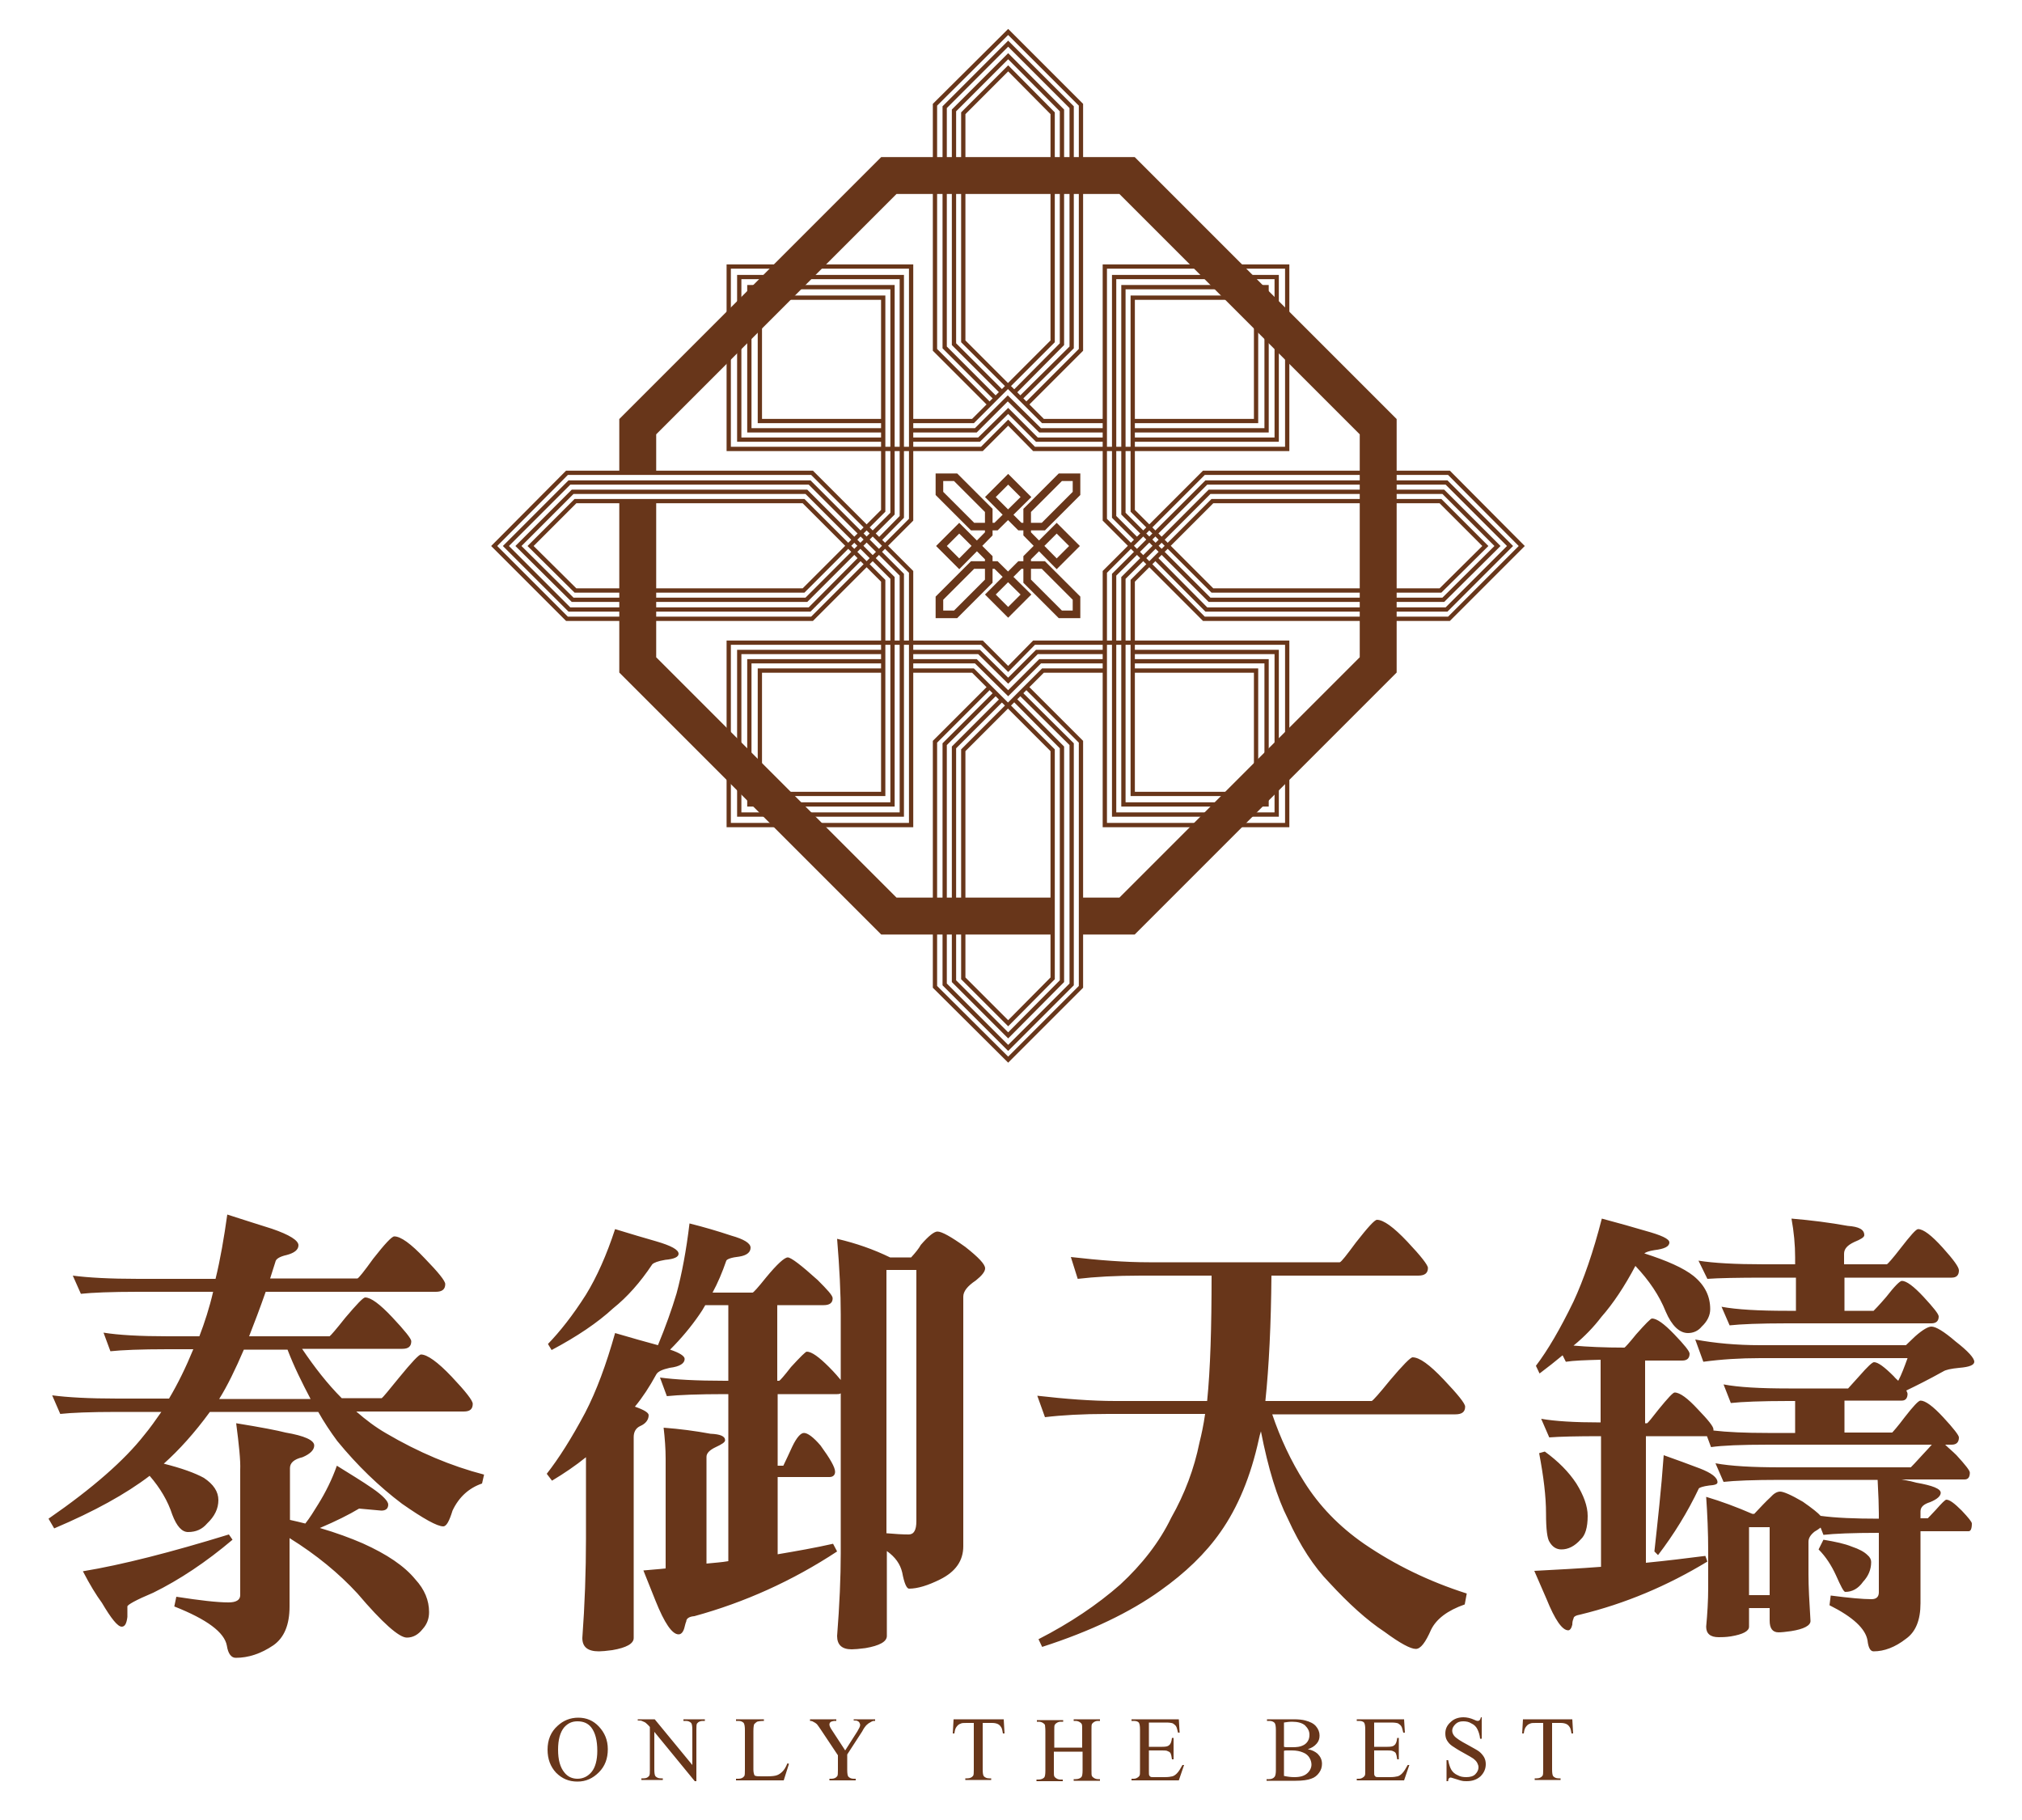 <?xml version="1.0" encoding="utf-8"?>
<!-- Generator: Adobe Illustrator 24.2.1, SVG Export Plug-In . SVG Version: 6.00 Build 0)  -->
<svg version="1.1" id="圖層_1" xmlns="http://www.w3.org/2000/svg" xmlns:xlink="http://www.w3.org/1999/xlink" x="0px" y="0px"
	 viewBox="0 0 500 450" style="enable-background:new 0 0 500 450;" xml:space="preserve">
<style type="text/css">
	.st0{fill:#68361A;}
	.st1{fill:none;stroke:#68361A;stroke-width:1.06;stroke-miterlimit:10;}
	.st2{fill:none;stroke:#68361A;stroke-width:9.127;stroke-miterlimit:10;}
	.st3{fill:none;stroke:#68361A;stroke-width:1.879;stroke-miterlimit:10;}
</style>
<path class="st0" d="M18,315.4c3.8,0.5,9.2,0.8,16.2,0.8h19.1c1.2-4.9,2.1-10.2,2.9-15.9c4.4,1.4,8.1,2.6,11,3.5
	c4.4,1.5,6.6,2.9,6.6,4.1c0,1.1-1,1.9-2.9,2.4c-1.8,0.4-2.7,1-2.8,1.7c-0.5,1.5-0.9,2.9-1.3,4.1h21.6c0.3-0.1,1.6-1.7,3.9-4.9
	c2.9-3.7,4.6-5.5,5.2-5.5c1.6,0,4.1,1.8,7.5,5.4c3.4,3.5,5.1,5.6,5.1,6.4c0,1.3-0.8,1.9-2.3,1.9H65.7c-1.4,4-2.8,7.7-4.1,11h19.9
	c0.3-0.2,1.6-1.7,3.9-4.6c2.8-3.3,4.4-5,4.9-5c1.4,0,3.6,1.6,6.7,4.9c3.1,3.3,4.7,5.3,4.7,5.9c0,1.3-0.7,1.9-2.2,1.9H74.7
	c3.1,4.6,6.3,8.7,9.8,12.2h9.9c0.3-0.2,1.7-1.9,4.3-5.1c3.1-3.8,4.9-5.7,5.4-5.7c1.5,0,4.1,1.8,7.6,5.5c3.5,3.7,5.2,5.9,5.2,6.7
	c0,1.3-0.7,1.9-2.2,1.9H88.1c2.4,2.1,4.8,3.9,7.4,5.4c8,4.7,16.1,8.1,24.2,10.2l-0.5,2.2c-3.2,1.1-5.7,3.3-7.3,6.7
	c-0.8,2.6-1.5,3.9-2.3,3.9c-1.5,0-4.9-1.9-10.2-5.6c-5.7-4.3-11-9.4-16-15.5c-1.7-2.3-3.3-4.7-4.7-7.2H51.9
	c-3.8,5.2-7.6,9.4-11.4,12.8c4.4,1.1,7.7,2.3,9.9,3.5c2.4,1.6,3.6,3.4,3.6,5.5c0,2.1-0.9,4-2.8,5.8c-1.2,1.4-2.7,2.1-4.7,2.1
	c-1.5,0-2.8-1.4-3.9-4.3c-1.1-3.4-3-6.6-5.6-9.6c-5.9,4.5-13.7,8.8-23.6,13l-1.4-2.4c11-7.6,18.8-14.5,23.6-20.6
	c1.5-1.8,2.9-3.8,4.3-5.8H29c-6.7,0-11.4,0.2-14.1,0.5l-2-4.6c3.8,0.5,9.1,0.8,16.1,0.8h12.8c2.2-3.7,4.2-7.8,6-12.2h-6.3
	c-6.7,0-11.4,0.2-14.2,0.5l-1.7-4.6c3.7,0.6,9,0.9,16,0.9h7.7c1.3-3.4,2.5-7.1,3.4-11H34.2c-6.7,0-11.5,0.2-14.2,0.5L18,315.4z
	 M56.6,379.4l0.9,1.3c-6.5,5.5-13.1,9.9-19.6,13.1c-4.3,1.8-6.4,3-6.4,3.4v2.6c-0.2,1.6-0.6,2.4-1.4,2.4c-1,0-2.6-2-4.9-5.9
	c-1.4-1.9-3-4.5-4.7-7.8C30.2,386.9,42.3,383.8,56.6,379.4z M58.4,351.9c6.2,1,10.3,1.8,12.2,2.3c4.7,0.8,7.1,1.9,7.1,3.2
	c0,1.1-1,2.1-2.9,2.9c-2.1,0.5-3.1,1.4-3.1,2.7v12.8c1.4,0.3,2.6,0.6,3.8,0.9c1.1-1.4,2.1-3,3.2-4.8c1.8-2.9,3.4-6.1,4.6-9.5
	c3.2,2,6.2,3.8,8.8,5.6c2.6,1.8,3.9,3.2,3.9,4c0,1-0.6,1.5-1.7,1.5l-5.5-0.5c-2.5,1.5-5.7,3.1-9.7,4.8c4.1,1.2,7.6,2.5,10.6,3.8
	c6,2.7,10.3,5.6,13,8.9c2.3,2.5,3.4,5.2,3.4,8.1c0,1.6-0.5,3-1.6,4.2c-1.1,1.4-2.4,2.1-3.9,2.1c-1.9,0-6-3.6-12.2-10.9
	c-4.6-5-10.2-9.6-16.8-13.7v16.9c0,4.5-1.3,7.7-4,9.6c-3.1,2.1-6.2,3.1-9.3,3.1c-1.1,0-1.9-1-2.2-3c-0.6-3.3-4.9-6.5-13-9.7l0.5-2.4
	c5.8,0.9,10.1,1.4,12.9,1.4c1.9,0,2.9-0.6,2.9-1.8v-31C59.5,361.1,59.1,357.3,58.4,351.9z M76.8,345.9c-2.1-4-4.1-8-5.7-12.2H60.3
	c-2.1,4.9-4.1,9-6.1,12.2H76.8z M152.1,329.6c4.1,1.2,7.6,2.2,10.6,3c1.9-4.6,3.4-8.8,4.6-12.8c1.3-4.8,2.4-10.6,3.2-17.3
	c3.6,0.9,7,1.9,10.3,3c3.2,0.9,4.8,1.9,4.8,3c0,1.1-0.9,1.9-2.8,2.2c-1.9,0.2-3,0.6-3.2,1c-1,2.9-2.1,5.5-3.4,7.9h9.9
	c0.2,0,1.3-1.2,3.3-3.7c2.8-3.4,4.6-5,5.4-5c0.8,0,3.3,1.9,7.4,5.6c2.4,2.4,3.7,3.8,3.7,4.5c0,1.1-0.7,1.7-2.2,1.7h-11.5v18.7h0.5
	c0.2-0.1,1.2-1.2,2.9-3.4c2.3-2.5,3.6-3.8,3.9-3.8c1.2,0,3,1.3,5.5,3.8c1.5,1.5,2.4,2.6,2.9,3.2V325c0-5.2-0.3-11.4-0.9-18.7
	c4.7,1.1,9,2.6,13.1,4.6h5.2c1.1-1.2,1.9-2.2,2.4-3.1c1.9-2.2,3.3-3.3,4.1-3.3c1.1,0,3.4,1.3,6.9,3.8c3.3,2.6,4.9,4.3,4.9,5.3
	c0,0.8-0.8,1.8-2.3,3c-2.1,1.4-3.1,2.7-3.1,4v61.7c0,3.6-1.9,6.3-5.7,8.2c-3,1.5-5.6,2.3-7.7,2.3c-0.6,0-1.2-1.3-1.7-4
	c-0.5-2.1-1.7-3.8-3.8-5.3v21c0,1.4-1.8,2.4-5.3,3c-1.5,0.2-2.7,0.3-3.4,0.3c-2.4,0-3.6-1.1-3.6-3.3c0.6-7.7,0.9-14.5,0.9-20.5
	v-39.5c-0.3,0.2-0.6,0.2-0.9,0.2h-14.7v17.7h1.4c0.7-1.4,1.4-3,2.2-4.7c1.1-2.3,2.1-3.4,2.9-3.4c0.9,0,2.3,1,4.1,3.1
	c2.4,3.3,3.6,5.4,3.6,6.5c0,0.8-0.5,1.3-1.4,1.3h-12.8v19.1c4.7-0.8,9.3-1.6,13.7-2.6l1,1.9c-11.1,7.3-22.9,12.6-35.3,16
	c-1.3,0.1-2,0.6-2,1.3c-0.2,0.4-0.3,1-0.5,1.7c-0.3,1-0.8,1.5-1.4,1.5c-1.6,0-3.5-2.8-5.7-8.3c-0.6-1.5-1.6-4-3-7.5
	c1.9-0.2,3.8-0.3,5.5-0.5v-27.1c0-2.5-0.2-5.1-0.5-7.7c4,0.3,7.8,0.8,11.6,1.5c2.4,0.1,3.6,0.6,3.6,1.6c0,0.5-0.8,1-2.3,1.7
	c-1.5,0.7-2.3,1.5-2.3,2.4v26.4c1.9-0.2,3.7-0.3,5.4-0.6v-41.3h-0.8c-6.7,0-11.5,0.2-14.4,0.5l-1.7-4.6c3.7,0.5,9,0.8,16.1,0.8h0.8
	v-18.7h-5.7c-0.5,0.9-1,1.7-1.5,2.4c-2,2.9-4.4,5.8-7.2,8.6c2.4,0.8,3.6,1.6,3.6,2.3c0,1.1-1.2,1.9-3.7,2.2
	c-1.8,0.4-2.9,0.9-3.3,1.6c-1.7,3.1-3.4,5.7-5.3,8c2.3,0.8,3.4,1.5,3.4,2.1c0,1.1-0.7,2.1-2.1,2.7c-1.1,0.5-1.6,1.5-1.6,2.7v49.7
	c0,1.4-1.8,2.4-5.3,3c-1.5,0.2-2.6,0.3-3.3,0.3c-2.8,0-4.1-1.1-4.1-3.3c0.6-8.2,0.9-16.4,0.9-24.7v-20c-2.6,2.1-5.4,4-8.4,5.8
	l-1.3-1.7c2.9-3.7,6.1-8.7,9.5-15.1C147.5,343.9,149.9,337.4,152.1,329.6z M152.1,303.9c3.9,1.2,7.3,2.2,10.1,3
	c3.8,1.1,5.6,2.1,5.6,3.1c0,0.8-1.1,1.3-3.3,1.5c-1.8,0.3-2.8,0.7-3.2,1.1c-3,4.5-6.2,8.1-9.7,10.9c-3.8,3.5-8.8,6.9-15.2,10.3
	l-0.9-1.5c2.9-3,6.1-7,9.4-12.2C147.6,315.7,150,310.3,152.1,303.9z M219.2,314.1v65c2.2,0.2,4.1,0.3,5.5,0.3c1.3,0,1.9-1.1,1.9-3.3
	v-62.1H219.2z M256.5,345.1c7,0.8,13.5,1.3,19.3,1.3h22.7c0.8-7.9,1.1-18.2,1.1-31h-17.5c-6.2,0-11.4,0.3-15.6,0.8l-1.7-5.4
	c7,0.8,13.4,1.3,19.3,1.3h47.2c0.4-0.1,1.7-1.8,4-4.9c2.9-3.7,4.6-5.6,5.2-5.6c1.6,0,4.1,1.8,7.5,5.4s5.1,5.8,5.1,6.5
	c0,1.3-0.8,1.9-2.4,1.9h-36.3c-0.1,12-0.6,22.4-1.5,31h26.3c0.4-0.2,1.9-1.9,4.5-5.1c3.2-3.8,5.1-5.7,5.6-5.7c1.7,0,4.2,1.8,7.7,5.5
	c3.5,3.7,5.3,5.9,5.3,6.7c0,1.3-0.8,1.9-2.4,1.9h-45.3c2,5.9,4.6,11.5,7.9,16.7c3.7,5.9,8.6,11,14.8,15.3c7.6,5.2,16,9.3,25.4,12.3
	l-0.5,2.7c-4.3,1.5-7,3.6-8.3,6.2c-1.4,3.2-2.6,4.8-3.8,4.8c-1.3,0-3.9-1.4-7.7-4.2c-4.4-2.9-8.9-7-13.7-12.2
	c-3.8-3.9-7.2-9.1-10.2-15.7c-2.7-5.3-4.9-12.5-6.7-21.7c-0.2,0.7-0.4,1.3-0.5,1.9c-2,9.2-5.2,16.9-9.5,23
	c-3.7,5.3-8.7,10.1-14.9,14.5c-7.4,5.3-17.1,10-29.2,13.9l-0.9-1.9c7.8-4,14.5-8.5,20.2-13.5c5.4-5,9.7-10.5,12.6-16.5
	c3.4-6,5.7-12.2,7-18.6c0.5-2,1-4.3,1.4-7.1H274c-6.3,0-11.5,0.3-15.6,0.8L256.5,345.1z M396.1,301.3c4.1,1.1,7.7,2.1,10.7,3
	c4,1.1,6,2,6,2.9c0,1-1.2,1.6-3.7,1.9c-1.3,0.2-2.1,0.5-2.5,0.8c5.6,1.8,9.7,3.6,12.2,5.6c2.8,2.3,4.1,5,4.1,8.2
	c0,1.5-0.7,3-2.1,4.3c-0.9,1.1-2.1,1.6-3.4,1.6c-2.1,0-4-1.8-5.5-5.3c-1.6-4-4.1-7.7-7.5-11.3c-2.7,5.1-5.5,9.3-8.4,12.6
	c-1.9,2.5-4.2,4.9-6.9,7.1c3.4,0.3,7.7,0.5,12.6,0.5c0.2-0.1,1.2-1.2,2.9-3.3c2.3-2.6,3.6-3.9,3.9-3.9c1.2,0,3,1.3,5.5,3.9
	c2.5,2.6,3.8,4.2,3.8,4.8c0,1.1-0.6,1.7-1.8,1.7h-9.2v15.5h0.5c0.2-0.1,1.2-1.3,2.9-3.5c2.2-2.7,3.5-4.1,3.9-4.1
	c1.3,0,3.2,1.4,5.7,4.1c2.6,2.7,3.9,4.3,3.9,5v0.3c3.4,0.4,7.9,0.6,13.4,0.6h6.8v-7.9h-1.7c-6.7,0-11.5,0.2-14.2,0.5l-1.8-4.6
	c3.7,0.7,9,1,16.1,1h14.7c0.2-0.2,1.1-1.2,2.8-3.1c2-2.3,3.2-3.4,3.6-3.4c1,0,2.6,1.2,4.9,3.5c0.4,0.5,0.8,0.8,1.1,1.1
	c0.8-1.5,1.5-3.4,2.3-5.6h-36.4c-5,0-9.7,0.3-14.1,0.9l-2-5.5c4.8,0.9,10.2,1.4,16.1,1.4h36c0.9-0.9,1.7-1.6,2.3-2.2
	c1.8-1.6,3.2-2.4,4-2.4c1.1,0,3.1,1.2,6,3.7c3.1,2.4,4.6,4.1,4.6,5c0,0.8-1.2,1.3-3.7,1.5c-2.1,0.2-3.4,0.5-4,0.9
	c-3.6,2-6.6,3.5-9.1,4.7c0.2,0.4,0.3,0.7,0.3,0.8c0,1.1-0.5,1.7-1.4,1.7h-14.2v7.9h11.8c0.2-0.2,1.3-1.4,3.1-3.8
	c2.1-2.7,3.4-4.1,3.9-4.1c1.2,0,3.1,1.4,5.6,4.1c2.6,2.8,3.9,4.5,3.9,5c0,1.2-0.6,1.8-1.8,1.8H481c0.8,0.8,1.8,1.6,2.8,2.6
	c2.2,2.4,3.3,3.8,3.3,4.3c0,1.1-0.4,1.7-1.3,1.7h-15.6c1.8,0.3,3,0.6,3.7,0.8c4,0.7,6,1.5,6,2.5c0,0.8-0.9,1.6-2.6,2.3
	c-1.6,0.5-2.4,1.2-2.4,2.3v1.7h1.8c0.1-0.1,0.8-0.8,2-2.1c1.5-1.7,2.3-2.5,2.6-2.5c0.8,0,2,0.9,3.8,2.7c1.7,1.8,2.5,2.8,2.5,3.2
	c0,1.3-0.3,1.9-0.8,1.9h-11.9v17.8c0,4.2-1.2,7.1-3.6,8.8c-2.7,2.1-5.4,3.1-8,3.1c-0.8,0-1.3-0.9-1.5-2.7c-0.5-2.9-3.6-5.8-9.4-8.7
	l0.3-2.4c4.6,0.6,8,0.9,10.1,0.9c1.2,0,1.8-0.6,1.8-1.7V379c-6.5,0-11.1,0.2-13.7,0.5l-0.7-1.8c-0.5,0.4-1,0.7-1.5,1
	c-1,0.8-1.5,1.6-1.5,2.5v8.2c0,2.8,0.2,6.6,0.5,11.4c0,1.1-1.6,2-4.8,2.5c-1.4,0.2-2.4,0.3-3.1,0.3c-1.5,0-2.2-1-2.2-2.9v-3.1h-5.1
	v4.6c0,1.1-1.5,1.9-4.5,2.4c-1.3,0.2-2.3,0.2-3,0.2c-2.1,0-3.1-0.9-3.1-2.6c0.3-3.2,0.5-6.4,0.5-9.6v-9.1c0-4.6-0.2-9.1-0.5-13.4
	c3.7,1.1,7.5,2.5,11.4,4.2h0.5c1.5-1.6,2.8-3,4-4.1c0.8-0.9,1.6-1.4,2.4-1.4c0.8,0,2.7,0.8,5.6,2.5c2.3,1.6,3.8,2.8,4.4,3.5
	c3.7,0.5,8.5,0.7,14.4,0.7v-1.3c0-1.8-0.1-4.5-0.3-8.3h-24c-6.7,0-11.4,0.2-14.1,0.5l-2-4.6c3.8,0.7,9.1,1,16.1,1h32.2
	c0.2-0.2,1.2-1.2,2.9-3.1c1-1.1,1.8-1.9,2.3-2.5h-40.4c-6.7,0-11.5,0.2-14.2,0.6l-1-2.7h-15.1v31.3c5.1-0.5,10-1.1,14.7-1.7l0.5,1.4
	c-9.9,6-20.3,10.4-31.4,13.1c-1.1,0.2-1.7,0.5-1.7,1c-0.2,0.4-0.3,0.9-0.3,1.5c-0.2,0.9-0.6,1.4-1,1.4c-1.5,0-3.3-2.6-5.4-7.8
	c-0.6-1.4-1.6-3.7-3-6.9c5.8-0.3,11.3-0.6,16.5-1v-32.3c-6,0-10.2,0.1-12.8,0.3l-2-4.6c3.4,0.6,8.3,0.9,14.7,0.9v-15.5
	c-3.8,0.1-6.7,0.2-8.6,0.5l-0.8-1.6c-1.8,1.5-3.7,3-5.7,4.5l-0.9-1.9c2.9-3.8,6-9.1,9.3-15.9C391.6,316.4,394,309.5,396.1,301.3z
	 M382,358.9c3.3,2.4,5.9,5,7.8,7.9c1.8,2.9,2.8,5.6,2.8,8c0,2.9-0.6,4.8-1.7,5.8c-1.5,1.7-3.1,2.5-4.8,2.5c-1.2,0-2.2-0.6-2.9-1.8
	c-0.6-0.8-0.9-3.2-0.9-7.1c0-4.2-0.6-9.1-1.7-14.9L382,358.9z M411.4,359.8c3.1,1.1,6.1,2.2,9,3.3c2.8,1.1,4.3,2.2,4.3,3.4
	c0,0.5-0.7,0.7-2.1,0.8c-1.5,0.2-2.3,0.5-2.5,0.7c-2.8,5.9-6.2,11.4-10.1,16.5l-0.9-0.9C409.9,376.2,410.8,368.3,411.4,359.8z
	 M420,311.7c3.7,0.6,9.1,0.9,16.2,0.9h7.7v-1.7c0-3.1-0.3-6.3-0.9-9.6c4.8,0.4,9.5,1,13.9,1.8c2.8,0.2,4.1,0.9,4.1,2.3
	c0,0.5-0.8,1-2.5,1.7c-1.7,0.8-2.5,1.7-2.5,2.9v2.6h10.6c0.2-0.1,1.4-1.4,3.4-4c2.4-3.1,3.8-4.7,4.3-4.7c1.3,0,3.3,1.5,6.1,4.6
	c2.7,3,4,4.8,4,5.6c0,1.2-0.6,1.8-1.8,1.8h-26.5v8.2h7.2c0.2-0.2,1.3-1.3,3.1-3.4c2.1-2.7,3.4-4,3.9-4c1.1,0,2.9,1.3,5.4,4
	c2.4,2.6,3.7,4.2,3.7,4.8c0,1.1-0.6,1.7-1.8,1.7h-35.7c-6.7,0-11.5,0.2-14.2,0.5l-2-4.6c3.8,0.7,9.2,1,16.2,1h2.2v-8.2h-7.7
	c-6.7,0-11.5,0.1-14.2,0.3L420,311.7z M432.5,394.4h5.1v-16.8h-5.1V394.4z M450.9,380.7c3,0.5,5.3,1,7,1.7c1.8,0.6,3.1,1.3,3.9,2.1
	c0.6,0.5,0.9,1.1,0.9,1.7c0,1.9-0.7,3.5-2,4.9c-1.2,1.7-2.7,2.5-4.4,2.5c-0.4,0-1.1-1.4-2.3-4.1c-1.1-2.4-2.5-4.6-4.3-6.4
	L450.9,380.7z"/>
<path class="st0" d="M143,424.7c2,0,3.7,0.7,5.1,2.2c1.4,1.5,2.2,3.3,2.2,5.6c0,2.3-0.7,4.2-2.2,5.7c-1.5,1.5-3.2,2.3-5.3,2.3
	c-2.1,0-3.8-0.7-5.3-2.2c-1.4-1.5-2.1-3.4-2.1-5.7c0-2.4,0.8-4.4,2.5-5.9C139.3,425.4,141,424.7,143,424.7z M142.8,425.6
	c-1.4,0-2.4,0.5-3.3,1.5c-1,1.2-1.5,3.1-1.5,5.5c0,2.5,0.5,4.4,1.6,5.7c0.8,1,1.9,1.5,3.2,1.5c1.4,0,2.6-0.6,3.5-1.7
	c0.9-1.1,1.4-2.9,1.4-5.2c0-2.6-0.5-4.5-1.5-5.8C145.4,426.1,144.3,425.6,142.8,425.6z M157.8,425.1h4.1l9.3,11.3v-8.7
	c0-0.9-0.1-1.5-0.3-1.7c-0.3-0.3-0.7-0.5-1.3-0.5H169v-0.4h5.3v0.4h-0.5c-0.6,0-1.1,0.2-1.4,0.6c-0.2,0.2-0.2,0.8-0.2,1.6v12.7h-0.4
	l-10-12.2v9.3c0,0.9,0.1,1.5,0.3,1.7c0.3,0.3,0.7,0.5,1.3,0.5h0.5v0.4h-5.3v-0.4h0.5c0.7,0,1.1-0.2,1.4-0.6c0.2-0.2,0.2-0.8,0.2-1.6
	v-10.5c-0.4-0.5-0.8-0.8-1-1c-0.2-0.2-0.6-0.3-1-0.5c-0.2-0.1-0.5-0.1-1-0.1V425.1z M194.7,436l0.4,0.1l-1.3,4.1H182v-0.4h0.6
	c0.6,0,1.1-0.2,1.4-0.6c0.2-0.2,0.2-0.8,0.2-1.7v-9.7c0-0.9-0.1-1.5-0.3-1.8c-0.3-0.3-0.7-0.5-1.3-0.5H182v-0.4h6.9v0.4
	c-0.8,0-1.4,0.1-1.7,0.2c-0.3,0.2-0.5,0.4-0.7,0.6c-0.1,0.2-0.2,0.8-0.2,1.7v9.5c0,0.6,0.1,1,0.2,1.3c0.1,0.2,0.2,0.3,0.4,0.3
	c0.2,0.1,0.8,0.1,1.7,0.1h1.1c1.2,0,2-0.1,2.5-0.3c0.5-0.2,0.9-0.5,1.3-0.9C193.9,437.6,194.3,437,194.7,436z M211.1,425.1h5.3v0.4
	h-0.3c-0.2,0-0.5,0.1-0.8,0.3c-0.4,0.2-0.7,0.4-1,0.7c-0.3,0.3-0.7,0.8-1.1,1.6l-3.7,5.7v3.8c0,0.9,0.1,1.5,0.3,1.7
	c0.3,0.3,0.7,0.5,1.3,0.5h0.5v0.4h-6.5v-0.4h0.5c0.6,0,1.1-0.2,1.4-0.6c0.2-0.2,0.2-0.8,0.2-1.6V434l-4.2-6.3
	c-0.5-0.7-0.8-1.2-1-1.4c-0.2-0.2-0.5-0.4-1.1-0.7c-0.2-0.1-0.4-0.1-0.6-0.1v-0.4h6.5v0.4h-0.3c-0.4,0-0.7,0.1-1,0.2
	c-0.3,0.2-0.4,0.4-0.4,0.7c0,0.3,0.2,0.8,0.7,1.5l3.2,4.9l3-4.7c0.4-0.7,0.7-1.2,0.7-1.6c0-0.2-0.1-0.4-0.2-0.6
	c-0.1-0.2-0.3-0.3-0.5-0.4c-0.2-0.1-0.5-0.1-0.9-0.1V425.1z M248.2,425.1l0.2,3.5H248c-0.1-0.6-0.2-1.1-0.3-1.3
	c-0.2-0.4-0.5-0.8-0.9-1c-0.4-0.2-0.9-0.3-1.5-0.3H243v11.5c0,0.9,0.1,1.5,0.3,1.7c0.3,0.3,0.7,0.5,1.3,0.5h0.5v0.4h-6.4v-0.4h0.5
	c0.6,0,1.1-0.2,1.4-0.6c0.2-0.2,0.2-0.8,0.2-1.6V426h-1.8c-0.7,0-1.2,0-1.5,0.2c-0.4,0.1-0.7,0.4-1,0.8c-0.3,0.4-0.4,0.9-0.5,1.6
	h-0.4l0.2-3.5H248.2z M260.5,432.1h7.1v-4.3c0-0.8,0-1.3-0.1-1.5c-0.1-0.2-0.2-0.3-0.5-0.5c-0.3-0.2-0.7-0.3-1-0.3h-0.5v-0.4h6.5
	v0.4h-0.5c-0.4,0-0.7,0.1-1,0.3c-0.2,0.1-0.4,0.3-0.5,0.5c-0.1,0.2-0.1,0.7-0.1,1.5v9.8c0,0.8,0,1.3,0.1,1.5
	c0.1,0.2,0.2,0.3,0.5,0.5c0.3,0.2,0.7,0.3,1,0.3h0.5v0.4h-6.5v-0.4h0.5c0.6,0,1.1-0.2,1.4-0.5c0.2-0.2,0.3-0.8,0.3-1.7v-4.6h-7.1
	v4.6c0,0.8,0,1.3,0.1,1.5c0.1,0.2,0.2,0.3,0.5,0.5c0.3,0.2,0.7,0.3,1,0.3h0.6v0.4h-6.5v-0.4h0.5c0.6,0,1.1-0.2,1.4-0.5
	c0.2-0.2,0.3-0.8,0.3-1.7v-9.8c0-0.8-0.1-1.3-0.1-1.5c-0.1-0.2-0.2-0.3-0.5-0.5c-0.3-0.2-0.7-0.3-1-0.3h-0.5v-0.4h6.5v0.4h-0.6
	c-0.4,0-0.7,0.1-1,0.3c-0.2,0.1-0.4,0.3-0.5,0.5c-0.1,0.2-0.1,0.7-0.1,1.5V432.1z M284.1,425.9v6h3.3c0.9,0,1.4-0.1,1.7-0.4
	c0.4-0.3,0.6-0.9,0.7-1.8h0.4v5.3h-0.4c-0.1-0.7-0.2-1.2-0.3-1.4c-0.1-0.3-0.4-0.5-0.7-0.6c-0.3-0.2-0.8-0.2-1.4-0.2h-3.3v5
	c0,0.7,0,1.1,0.1,1.2c0.1,0.1,0.2,0.3,0.3,0.3c0.1,0.1,0.4,0.1,0.9,0.1h2.6c0.9,0,1.5-0.1,1.9-0.2c0.4-0.1,0.8-0.4,1.1-0.7
	c0.5-0.5,0.9-1.2,1.4-2.1h0.4l-1.3,3.8h-11.7v-0.4h0.5c0.4,0,0.7-0.1,1-0.3c0.2-0.1,0.4-0.3,0.5-0.5c0.1-0.2,0.1-0.7,0.1-1.5v-9.8
	c0-1-0.1-1.5-0.3-1.8c-0.3-0.3-0.7-0.4-1.3-0.4h-0.5v-0.4h11.7l0.2,3.3h-0.4c-0.2-0.8-0.3-1.3-0.5-1.6s-0.5-0.5-0.8-0.7
	c-0.3-0.1-0.8-0.2-1.6-0.2H284.1z M323.4,432.5c1.1,0.2,1.8,0.6,2.4,1.1c0.7,0.7,1.1,1.5,1.1,2.5c0,0.8-0.2,1.5-0.7,2.2
	c-0.5,0.7-1.1,1.2-2,1.5c-0.8,0.3-2.1,0.5-3.8,0.5h-7.2v-0.4h0.6c0.6,0,1.1-0.2,1.4-0.6c0.2-0.3,0.3-0.8,0.3-1.7v-9.8
	c0-0.9-0.1-1.5-0.3-1.8c-0.3-0.3-0.7-0.5-1.3-0.5h-0.6v-0.4h6.6c1.2,0,2.2,0.1,2.9,0.3c1.1,0.3,2,0.7,2.6,1.4
	c0.6,0.7,0.9,1.5,0.9,2.3c0,0.8-0.2,1.4-0.7,2C325,431.8,324.3,432.2,323.4,432.5z M317.5,431.9c0.3,0.1,0.6,0.1,0.9,0.1
	c0.4,0,0.7,0,1.2,0c1.1,0,1.9-0.1,2.5-0.4c0.5-0.2,1-0.6,1.3-1.1c0.3-0.5,0.4-1,0.4-1.6c0-0.9-0.4-1.6-1.1-2.3
	c-0.7-0.6-1.8-0.9-3.2-0.9c-0.7,0-1.4,0.1-2,0.2V431.9z M317.5,439.1c0.9,0.2,1.7,0.3,2.6,0.3c1.4,0,2.4-0.3,3.1-0.9
	c0.7-0.6,1.1-1.4,1.1-2.2c0-0.6-0.2-1.2-0.5-1.7c-0.3-0.5-0.8-1-1.6-1.3c-0.7-0.3-1.6-0.5-2.7-0.5c-0.5,0-0.9,0-1.2,0
	c-0.3,0-0.6,0-0.8,0.1V439.1z M339.8,425.9v6h3.3c0.9,0,1.4-0.1,1.7-0.4c0.4-0.3,0.6-0.9,0.7-1.8h0.4v5.3h-0.4
	c-0.1-0.7-0.2-1.2-0.3-1.4c-0.1-0.3-0.4-0.5-0.7-0.6c-0.3-0.2-0.8-0.2-1.4-0.2h-3.3v5c0,0.7,0,1.1,0.1,1.2c0.1,0.1,0.2,0.3,0.3,0.3
	c0.1,0.1,0.4,0.1,0.9,0.1h2.6c0.9,0,1.5-0.1,1.9-0.2c0.4-0.1,0.8-0.4,1.1-0.7c0.5-0.5,0.9-1.2,1.4-2.1h0.4l-1.3,3.8h-11.7v-0.4h0.5
	c0.4,0,0.7-0.1,1-0.3c0.2-0.1,0.4-0.3,0.5-0.5c0.1-0.2,0.1-0.7,0.1-1.5v-9.8c0-1-0.1-1.5-0.3-1.8c-0.3-0.3-0.7-0.4-1.3-0.4h-0.5
	v-0.4h11.7l0.2,3.3h-0.4c-0.2-0.8-0.3-1.3-0.5-1.6s-0.5-0.5-0.8-0.7c-0.3-0.1-0.8-0.2-1.6-0.2H339.8z M366.4,424.7v5.2H366
	c-0.1-1-0.4-1.8-0.7-2.4c-0.3-0.6-0.8-1.1-1.5-1.4c-0.6-0.4-1.3-0.5-2-0.5c-0.8,0-1.4,0.2-1.9,0.7c-0.5,0.5-0.8,1-0.8,1.6
	c0,0.5,0.2,0.9,0.5,1.3c0.5,0.6,1.6,1.3,3.3,2.2c1.4,0.8,2.4,1.3,2.9,1.7c0.5,0.4,0.9,0.9,1.2,1.4c0.3,0.6,0.4,1.1,0.4,1.7
	c0,1.1-0.4,2.1-1.3,3c-0.9,0.8-2,1.2-3.4,1.2c-0.4,0-0.9,0-1.2-0.1c-0.2,0-0.7-0.2-1.4-0.4c-0.7-0.2-1.2-0.4-1.4-0.4
	c-0.2,0-0.3,0.1-0.4,0.2c-0.1,0.1-0.2,0.3-0.2,0.7h-0.4v-5.2h0.4c0.2,1.1,0.5,1.9,0.8,2.4c0.3,0.5,0.8,1,1.5,1.3
	c0.7,0.4,1.4,0.5,2.2,0.5c0.9,0,1.7-0.2,2.2-0.7c0.5-0.5,0.8-1.1,0.8-1.7c0-0.4-0.1-0.7-0.3-1.1c-0.2-0.4-0.5-0.7-1-1.1
	c-0.3-0.2-1.1-0.7-2.4-1.4c-1.3-0.7-2.2-1.3-2.8-1.7c-0.6-0.4-1-0.9-1.3-1.4c-0.3-0.5-0.4-1.1-0.4-1.7c0-1.1,0.4-2,1.3-2.8
	c0.8-0.8,1.9-1.2,3.2-1.2c0.8,0,1.7,0.2,2.6,0.6c0.4,0.2,0.7,0.3,0.9,0.3c0.2,0,0.4-0.1,0.5-0.2c0.1-0.1,0.2-0.3,0.3-0.7H366.4z
	 M388.8,425.1l0.2,3.5h-0.4c-0.1-0.6-0.2-1.1-0.3-1.3c-0.2-0.4-0.5-0.8-0.9-1c-0.4-0.2-0.9-0.3-1.5-0.3h-2.1v11.5
	c0,0.9,0.1,1.5,0.3,1.7c0.3,0.3,0.7,0.5,1.3,0.5h0.5v0.4h-6.4v-0.4h0.5c0.6,0,1.1-0.2,1.4-0.6c0.2-0.2,0.2-0.8,0.2-1.6V426h-1.8
	c-0.7,0-1.2,0-1.5,0.2c-0.4,0.1-0.7,0.4-1,0.8c-0.3,0.4-0.4,0.9-0.5,1.6h-0.4l0.2-3.5H388.8z"/>
<g>
	<g>
		<g>
			<polyline class="st1" points="244.7,169.9 231.2,183.4 231.2,244 249.3,262 267.3,244 267.3,183.4 253.8,169.9 			"/>
			<polygon class="st1" points="249.3,165.4 242.8,158.9 180.2,158.9 180.2,204 225.3,204 225.3,141.4 200.8,116.9 140.2,116.9 
				122.2,135 140.2,153 200.8,153 225.3,128.5 225.3,65.9 180.2,65.9 180.2,111 242.8,111 249.3,104.5 255.7,111 318.3,111 
				318.3,65.9 273.2,65.9 273.2,128.5 297.7,153 358.3,153 376.3,135 358.3,116.9 297.7,116.9 273.2,141.4 273.2,204 318.3,204 
				318.3,158.9 255.7,158.9 			"/>
			<polyline class="st1" points="253.8,100 267.3,86.5 267.3,25.9 249.3,7.9 231.2,25.9 231.2,86.5 244.7,100 			"/>
			<polyline class="st1" points="225.3,108.7 242.1,108.7 249.3,101.6 256.4,108.7 273.2,108.7 			"/>
			<polyline class="st1" points="252.3,98.5 265,85.9 265,26.5 249.3,10.8 233.6,26.5 233.6,85.9 246.2,98.5 			"/>
			<polyline class="st1" points="250.8,97 262.6,85.1 262.6,27.3 249.3,13.9 235.9,27.3 235.9,85.1 247.8,97 			"/>
			<polyline class="st1" points="225.3,106.4 241.3,106.4 249.2,98.5 257.2,106.4 273.2,106.4 			"/>
			<polyline class="st1" points="225.3,104.1 240.6,104.1 260.3,84.4 260.3,28 249.3,16.9 238.2,28 238.2,84.4 257.9,104.1 
				273.2,104.1 			"/>
			<polyline class="st1" points="217.4,133.5 223,127.8 223,68.5 182.8,68.5 182.8,108.7 218.4,108.7 			"/>
			<polyline class="st1" points="218.4,161.2 182.8,161.2 182.8,201.4 223,201.4 223,142.1 200.2,119.3 140.8,119.3 125.1,135 
				140.8,150.7 200.2,150.7 212.8,138 			"/>
			<polyline class="st1" points="246.2,171.4 233.6,184 233.6,243.4 249.3,259.1 265,243.4 265,184 252.3,171.4 			"/>
			<polyline class="st1" points="273.1,161.2 256.4,161.2 249.3,168.3 242.1,161.2 225.3,161.2 			"/>
			<polyline class="st1" points="285.7,138 298.3,150.7 357.7,150.7 373.4,135 357.7,119.3 298.3,119.3 275.5,142.1 275.5,201.4 
				315.7,201.4 315.7,161.2 280.1,161.2 			"/>
			<polyline class="st1" points="280.1,108.7 315.7,108.7 315.7,68.5 275.5,68.5 275.5,127.8 281.2,133.5 			"/>
			<polyline class="st1" points="218.4,163.5 185.3,163.5 185.3,198.9 220.7,198.9 220.7,142.9 199.4,121.6 141.6,121.6 128.2,135 
				141.6,148.3 199.4,148.3 220.7,127 220.7,71 185.3,71 185.3,106.4 218.4,106.4 			"/>
			<polyline class="st1" points="280.1,106.4 313.2,106.4 313.2,71 277.8,71 277.8,127 299.1,148.3 356.9,148.3 370.3,135 
				356.9,121.6 299.1,121.6 277.8,142.9 277.8,198.9 313.2,198.9 313.2,163.5 280.1,163.5 			"/>
			<polyline class="st1" points="218.4,165.8 187.9,165.8 187.9,196.3 218.4,196.3 218.4,143.6 198.7,123.9 142.3,123.9 131.2,135 
				142.3,146 198.7,146 218.4,126.3 218.4,73.6 187.9,73.6 187.9,104.1 218.4,104.1 			"/>
			<polyline class="st1" points="273.1,165.8 257.9,165.8 238.2,185.5 238.2,241.9 249.3,253 260.3,241.9 260.3,185.5 240.6,165.8 
				225.3,165.8 			"/>
			<polyline class="st1" points="280.1,104.1 310.6,104.1 310.6,73.6 280.1,73.6 280.1,126.3 299.8,146 356.2,146 367.3,135 
				356.2,123.9 299.8,123.9 280.1,143.6 280.1,196.3 310.6,196.3 310.6,165.8 280.1,165.8 			"/>
			<polyline class="st1" points="247.8,172.9 235.9,184.8 235.9,242.6 249.3,256 262.6,242.6 262.6,184.8 250.8,172.9 			"/>
			<polyline class="st1" points="273.1,163.5 257.2,163.5 249.3,171.4 241.3,163.5 225.3,163.5 			"/>
		</g>
		<polyline class="st2" points="157.7,123.9 157.7,164.4 219.8,226.5 260.3,226.5 		"/>
		<polyline class="st2" points="267.3,226.5 278.7,226.5 340.8,164.4 340.8,105.5 278.7,43.4 219.8,43.4 157.7,105.5 157.7,116.9 		
			"/>
	</g>
	<g>
		<polygon class="st3" points="266.2,151.9 266.2,147.9 258,139.7 252.2,139.7 244.9,147 249.3,151.4 253.7,147 246.3,139.7 
			240.5,139.7 232.3,147.9 232.3,151.9 236.3,151.9 244.5,143.7 244.5,137.9 237.2,130.6 232.8,135 237.2,139.4 244.5,132 
			244.5,126.2 236.3,118 232.3,118 232.3,118 232.3,122 240.5,130.2 246.3,130.2 253.7,122.9 249.3,118.5 244.9,122.9 252.2,130.2 
			258,130.2 266.2,122 266.2,118 262.2,118 254,126.2 254,132 261.3,139.4 265.7,135 261.3,130.6 254,137.9 254,143.7 262.2,151.9 
			266.2,151.9 		"/>
	</g>
</g>
</svg>
